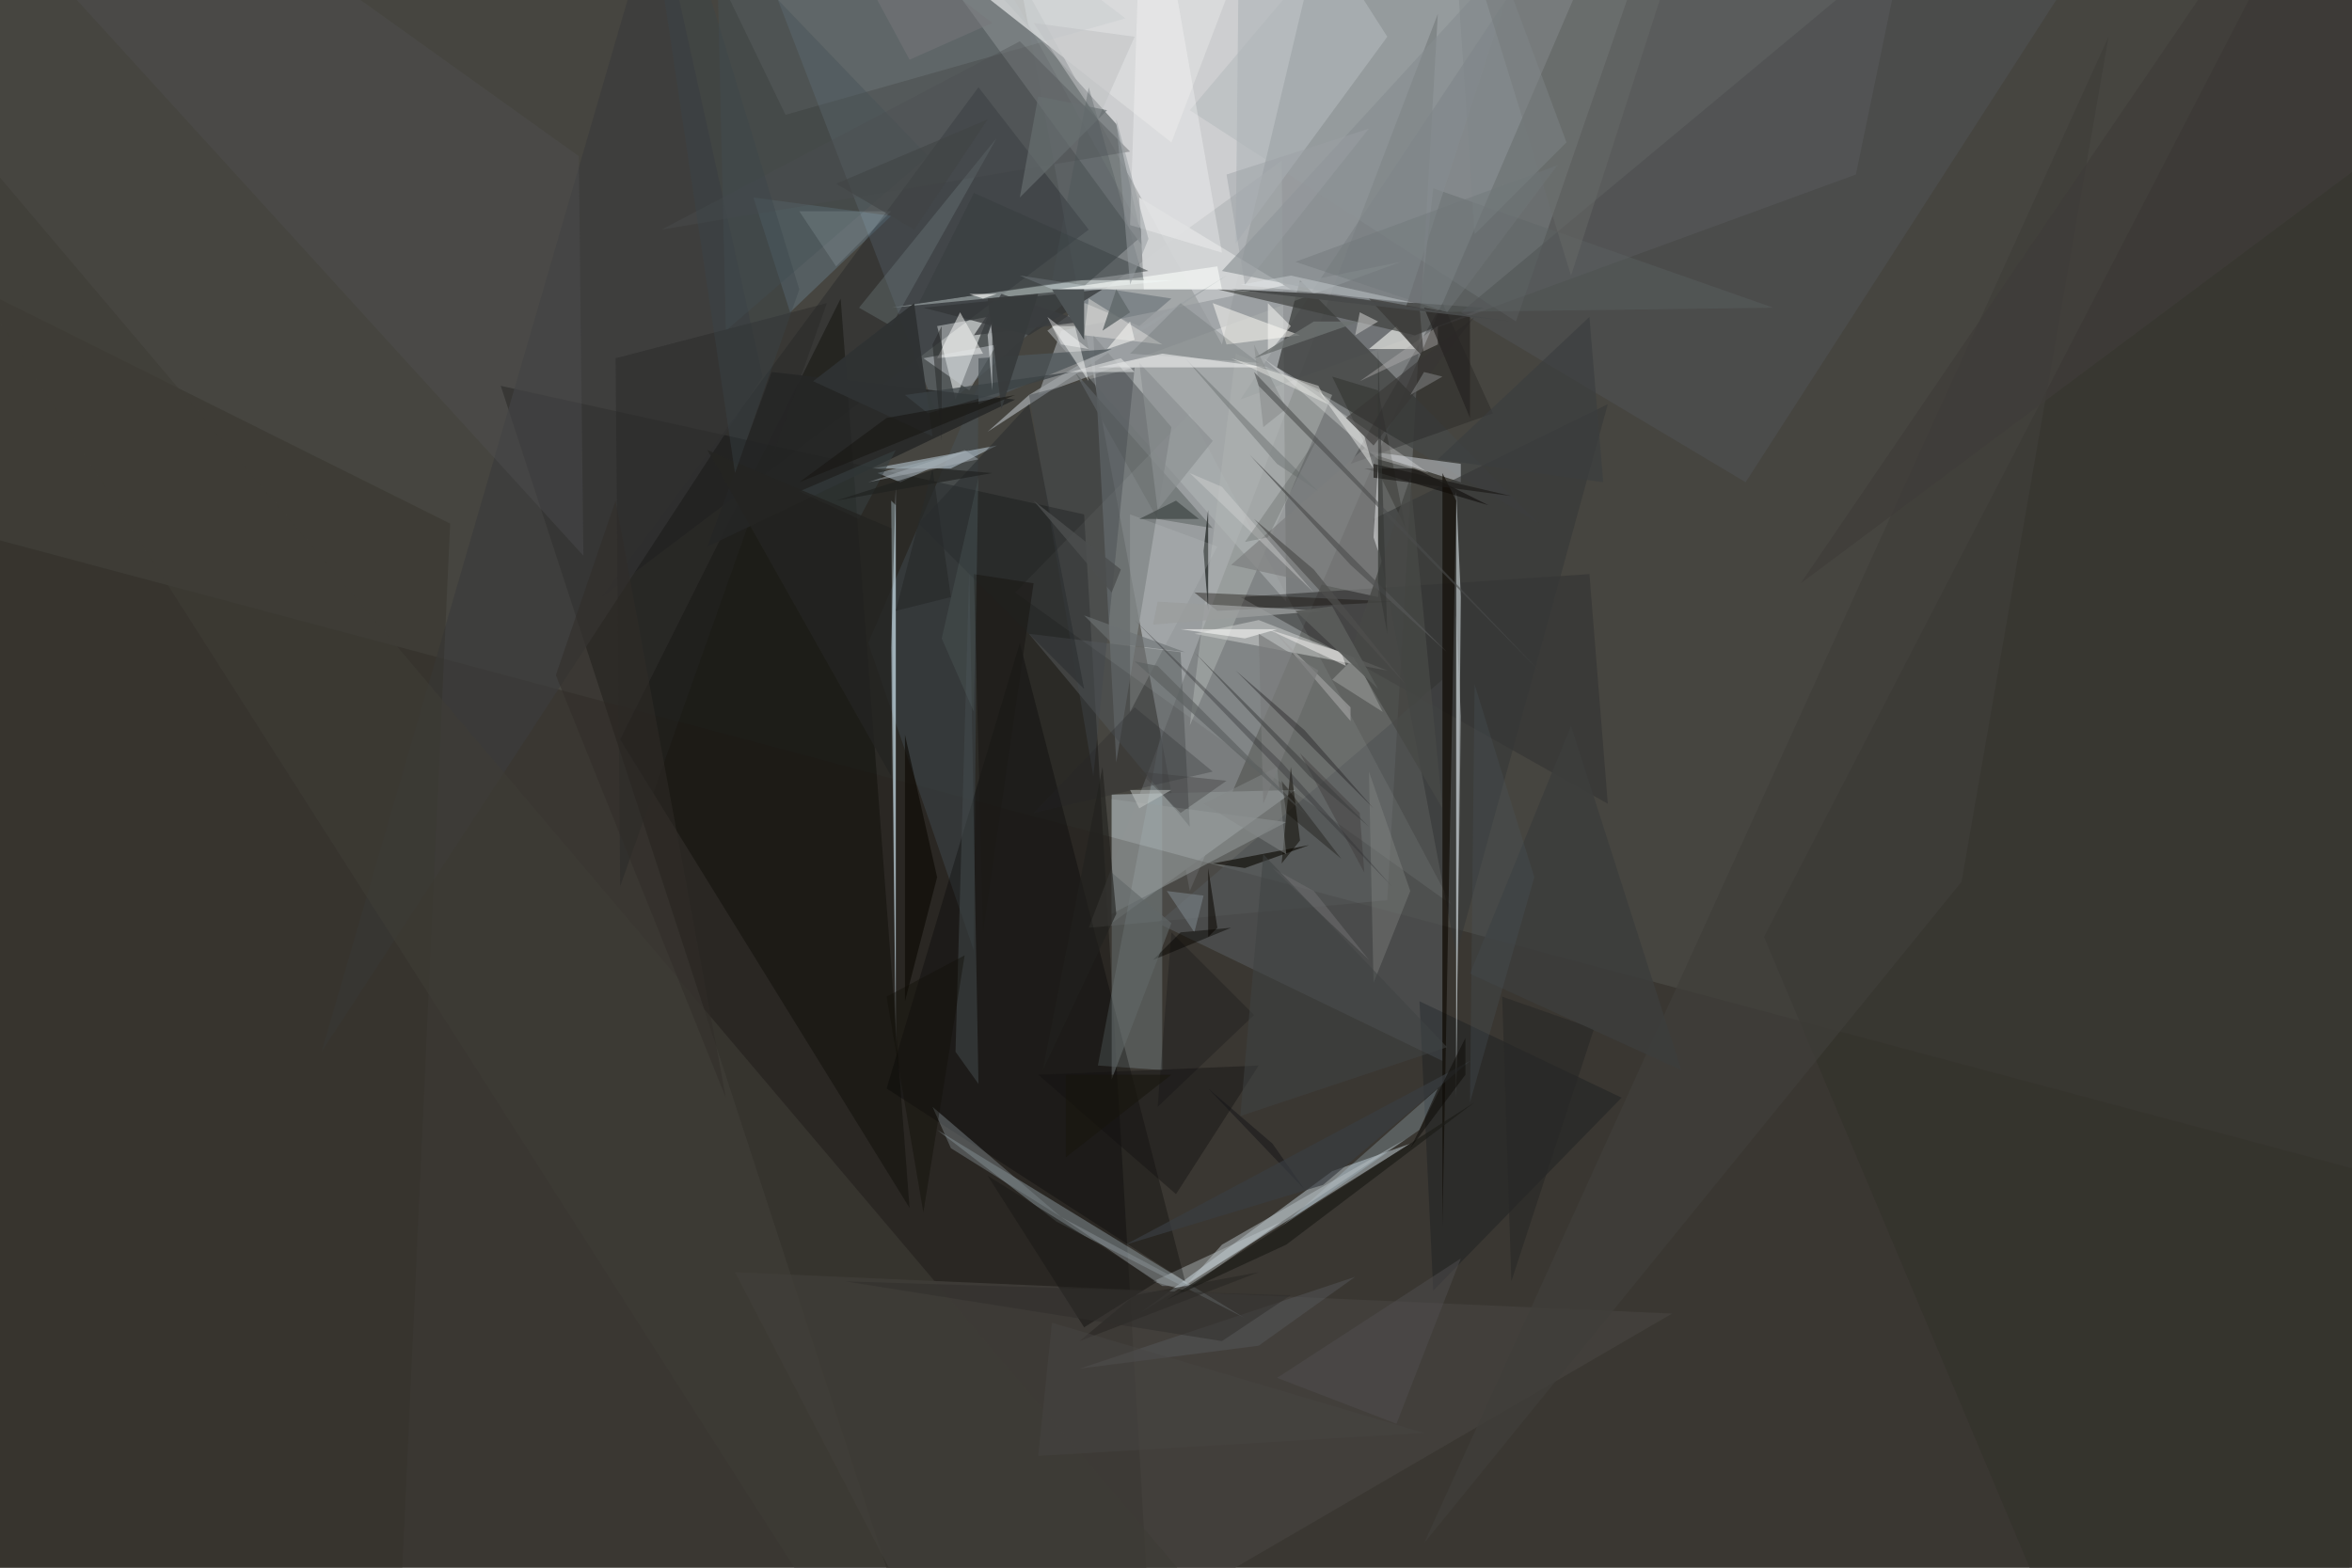 <svg xmlns="http://www.w3.org/2000/svg" viewBox="0 0 512 341.333" clip-path="url(#clip)" width="1104" height="736"><defs><clipPath id="clip" clipPathUnits="objectBoundingBox"><rect x="0" y="0" width="512" height="341.333"/></clipPath></defs><rect x="0" y="0" width="512" height="341.333" fill="rgb(70, 69, 64)"/><path d="M209,-74L259,194L345,-6Z" fill="rgb(165, 169, 172)" fill-opacity="0.83"/><path d="M249,51L204,90L50,-310Z" fill="rgb(86, 91, 93)" fill-opacity="0.90"/><path d="M212,-23L266,75L290,-26Z" fill="rgb(222, 224, 225)" fill-opacity="0.76"/><path d="M236,112L262,553L109,84Z" fill="rgb(27, 26, 23)" fill-opacity="0.62"/><path d="M237,202L313,3L302,196Z" fill="rgb(111, 113, 114)" fill-opacity="0.68"/><path d="M404,38L270,87L450,-184Z" fill="rgb(106, 109, 112)" fill-opacity="0.58"/><path d="M242,201L242,173L282,172Z" fill="rgb(136, 141, 141)" fill-opacity="0.98"/><path d="M249,54L170,-54L243,27Z" fill="rgb(118, 123, 125)" fill-opacity="0.86"/><path d="M228,72L280,131L279,35Z" fill="rgb(174, 178, 179)" fill-opacity="0.57"/><path d="M238,73L243,166L255,93Z" fill="rgb(107, 113, 114)" fill-opacity="0.81"/><path d="M346,125L270,130L350,175Z" fill="rgb(51, 52, 52)" fill-opacity="0.61"/><path d="M335,114L278,80L283,61Z" fill="rgb(69, 71, 70)" fill-opacity="0.83"/><path d="M145,608L-171,72L608,280Z" fill="rgb(40, 36, 31)" fill-opacity="0.40"/><path d="M172,68L194,47L164,43Z" fill="rgb(112, 142, 158)" fill-opacity="0.35"/><path d="M253,233L239,232L253,158Z" fill="rgb(206, 241, 254)" fill-opacity="0.18"/><path d="M204,71L208,87L215,69Z" fill="rgb(251, 255, 255)" fill-opacity="0.53"/><path d="M290,255L248,286L307,249Z" fill="rgb(208, 222, 232)" fill-opacity="0.45"/><path d="M255,31L208,-6L271,-11Z" fill="rgb(220, 221, 221)" fill-opacity="0.84"/><path d="M269,77L259,158L290,86Z" fill="rgb(176, 179, 178)" fill-opacity="0.49"/><path d="M131,130L213,19L237,50Z" fill="rgb(1, 8, 17)" fill-opacity="0.22"/><path d="M249,63L281,63L248,43Z" fill="rgb(212, 214, 215)" fill-opacity="0.92"/><path d="M274,135L302,146L260,138Z" fill="rgb(208, 210, 208)" fill-opacity="0.51"/><path d="M318,105L318,101L296,98Z" fill="rgb(189, 194, 198)" fill-opacity="0.59"/><path d="M308,76L304,71L298,76Z" fill="rgb(255, 254, 249)" fill-opacity="0.57"/><path d="M248,71L255,65L222,60Z" fill="rgb(126, 133, 137)" fill-opacity="1.00"/><path d="M211,375L364,286L160,277Z" fill="rgb(69, 67, 62)" fill-opacity="0.71"/><path d="M230,266L204,246L271,287Z" fill="rgb(160, 177, 186)" fill-opacity="0.40"/><path d="M330,70L259,24L406,-150Z" fill="rgb(152, 164, 168)" fill-opacity="0.26"/><path d="M189,140L212,207L213,84Z" fill="rgb(73, 86, 95)" fill-opacity="0.35"/><path d="M258,281L251,279L279,266Z" fill="rgb(230, 240, 248)" fill-opacity="0.32"/><path d="M195,106L194,141L195,227Z" fill="rgb(186, 205, 215)" fill-opacity="0.60"/><path d="M305,57L231,72L226,86Z" fill="rgb(152, 157, 159)" fill-opacity="0.71"/><path d="M256,61L234,61L194,67Z" fill="rgb(241, 255, 254)" fill-opacity="0.34"/><path d="M314,231L252,201L314,148Z" fill="rgb(82, 85, 86)" fill-opacity="0.70"/><path d="M198,263L135,161L183,65Z" fill="rgb(9, 8, 4)" fill-opacity="0.39"/><path d="M217,75L211,85L201,78Z" fill="rgb(196, 202, 207)" fill-opacity="0.49"/><path d="M234,81L252,113L264,115Z" fill="rgb(103, 107, 108)" fill-opacity="0.81"/><path d="M384,204L504,489L533,-84Z" fill="rgb(53, 51, 45)" fill-opacity="0.77"/><path d="M70,229L143,-22L166,82Z" fill="rgb(59, 59, 59)" fill-opacity="0.71"/><path d="M308,73L265,63L323,67Z" fill="rgb(57, 59, 56)" fill-opacity="0.62"/><path d="M193,237L222,140L258,279Z" fill="rgb(1, 3, 0)" fill-opacity="0.30"/><path d="M257,142L224,138L259,180Z" fill="rgb(81, 84, 86)" fill-opacity="0.57"/><path d="M221,129L259,90L316,197Z" fill="rgb(193, 201, 202)" fill-opacity="0.10"/><path d="M317,208L350,88L299,113Z" fill="rgb(54, 55, 56)" fill-opacity="0.60"/><path d="M221,87L154,119L168,81Z" fill="rgb(37, 39, 38)" fill-opacity="0.84"/><path d="M207,102L217,97L190,102Z" fill="rgb(207, 226, 240)" fill-opacity="0.47"/><path d="M325,90L294,101L314,66Z" fill="rgb(23, 22, 22)" fill-opacity="0.28"/><path d="M280,179L242,174L242,199Z" fill="rgb(151, 157, 157)" fill-opacity="0.52"/><path d="M302,8L269,53L270,-42Z" fill="rgb(176, 181, 184)" fill-opacity="0.65"/><path d="M300,70L296,68L295,73Z" fill="rgb(192, 192, 190)" fill-opacity="0.61"/><path d="M235,292L247,282L274,277Z" fill="rgb(40, 39, 36)" fill-opacity="0.58"/><path d="M274,232L226,234L256,260Z" fill="rgb(18, 17, 16)" fill-opacity="0.41"/><path d="M283,73L264,66L267,75Z" fill="rgb(252, 250, 246)" fill-opacity="0.51"/><path d="M279,188L281,167L283,183Z" fill="rgb(12, 8, 1)" fill-opacity="0.51"/><path d="M290,82L306,115L300,85Z" fill="rgb(11, 10, 3)" fill-opacity="0.23"/><path d="M212,42L250,59L200,66Z" fill="rgb(57, 61, 63)" fill-opacity="0.54"/><path d="M308,102L297,102L324,110Z" fill="rgb(15, 12, 9)" fill-opacity="0.58"/><path d="M300,100L275,78L311,103Z" fill="rgb(254, 255, 253)" fill-opacity="0.26"/><path d="M309,218L312,281L353,239Z" fill="rgb(3, 11, 19)" fill-opacity="0.24"/><path d="M260,129L265,133L304,131Z" fill="rgb(19, 15, 9)" fill-opacity="0.39"/><path d="M213,236L211,124L208,229Z" fill="rgb(68, 75, 77)" fill-opacity="0.52"/><path d="M240,63L201,67L224,73Z" fill="rgb(50, 53, 55)" fill-opacity="0.72"/><path d="M266,55L249,-42L246,49Z" fill="rgb(253, 253, 251)" fill-opacity="0.31"/><path d="M214,77L204,78L209,68Z" fill="rgb(254, 254, 252)" fill-opacity="0.48"/><path d="M224,86L215,94L267,60Z" fill="rgb(157, 162, 165)" fill-opacity="0.79"/><path d="M211,98L196,105L191,103Z" fill="rgb(153, 165, 173)" fill-opacity="0.63"/><path d="M81,485L98,114L-223,-46Z" fill="rgb(51, 49, 42)" fill-opacity="0.40"/><path d="M300,130L300,95L268,123Z" fill="rgb(125, 127, 126)" fill-opacity="0.68"/><path d="M380,105L503,-86L318,68Z" fill="rgb(78, 79, 80)" fill-opacity="0.66"/><path d="M312,41L386,67L309,68Z" fill="rgb(92, 100, 101)" fill-opacity="0.37"/><path d="M236,73L253,75L237,65Z" fill="rgb(248, 247, 242)" fill-opacity="0.37"/><path d="M224,86L238,169L247,80Z" fill="rgb(66, 71, 76)" fill-opacity="0.41"/><path d="M245,4L171,25L112,-97Z" fill="rgb(162, 173, 181)" fill-opacity="0.15"/><path d="M263,133L262,120L263,111Z" fill="rgb(35, 40, 39)" fill-opacity="0.76"/><path d="M187,67L194,71L217,30Z" fill="rgb(110, 123, 126)" fill-opacity="0.37"/><path d="M309,246L313,237L279,267Z" fill="rgb(201, 234, 253)" fill-opacity="0.22"/><path d="M195,110L194,109L195,229Z" fill="rgb(214, 237, 250)" fill-opacity="0.32"/><path d="M246,77L274,79L257,66Z" fill="rgb(94, 100, 103)" fill-opacity="0.26"/><path d="M202,34L158,72L156,-14Z" fill="rgb(70, 81, 87)" fill-opacity="0.41"/><path d="M271,189L285,184L264,188Z" fill="rgb(11, 7, 0)" fill-opacity="0.61"/><path d="M306,67L266,59L332,-13Z" fill="rgb(134, 140, 143)" fill-opacity="0.60"/><path d="M267,354L174,343L-81,-57Z" fill="rgb(63, 60, 54)" fill-opacity="0.60"/><path d="M313,71L296,83L313,75Z" fill="rgb(176, 174, 173)" fill-opacity="0.44"/><path d="M299,214L307,194L298,168Z" fill="rgb(139, 143, 140)" fill-opacity="0.33"/><path d="M317,239L317,107L318,130Z" fill="rgb(205, 214, 218)" fill-opacity="0.62"/><path d="M144,50L246,33L222,9Z" fill="rgb(76, 80, 82)" fill-opacity="0.36"/><path d="M278,101L287,107L258,78Z" fill="rgb(113, 119, 119)" fill-opacity="0.54"/><path d="M231,265L207,250L203,241Z" fill="rgb(124, 134, 138)" fill-opacity="0.46"/><path d="M195,98L187,113L174,107Z" fill="rgb(55, 63, 66)" fill-opacity="0.57"/><path d="M252,111L248,79L264,96Z" fill="rgb(139, 144, 145)" fill-opacity="0.65"/><path d="M252,279L215,256L236,289Z" fill="rgb(30, 28, 24)" fill-opacity="0.63"/><path d="M213,78L213,88L242,76Z" fill="rgb(78, 86, 90)" fill-opacity="0.74"/><path d="M234,71L237,83L229,71Z" fill="rgb(254, 255, 254)" fill-opacity="0.45"/><path d="M262,195L260,203L254,194Z" fill="rgb(124, 134, 138)" fill-opacity="0.55"/><path d="M-99,-127L127,121L126,34Z" fill="rgb(83, 82, 86)" fill-opacity="0.33"/><path d="M293,145L276,137L292,142Z" fill="rgb(238, 237, 236)" fill-opacity="0.54"/><path d="M327,217L329,279L347,224Z" fill="rgb(41, 40, 38)" fill-opacity="0.58"/><path d="M246,112L265,119L246,155Z" fill="rgb(191, 196, 197)" fill-opacity="0.21"/><path d="M276,66L281,71L276,77Z" fill="rgb(252, 251, 248)" fill-opacity="0.49"/><path d="M321,-8L342,60L370,-27Z" fill="rgb(106, 108, 106)" fill-opacity="0.44"/><path d="M225,177L264,168L247,154Z" fill="rgb(38, 37, 40)" fill-opacity="0.26"/><path d="M290,148L301,155L295,143Z" fill="rgb(156, 158, 157)" fill-opacity="0.53"/><path d="M251,209L257,203L268,202Z" fill="rgb(7, 6, 0)" fill-opacity="0.47"/><path d="M427,192L310,336L459,8Z" fill="rgb(63, 62, 58)" fill-opacity="0.73"/><path d="M252,131L288,133L251,136Z" fill="rgb(154, 157, 157)" fill-opacity="0.77"/><path d="M236,70L218,64L212,73Z" fill="rgb(58, 61, 63)" fill-opacity="0.78"/><path d="M203,95L199,66L177,83Z" fill="rgb(47, 50, 51)" fill-opacity="0.95"/><path d="M307,104L314,176L294,142Z" fill="rgb(71, 72, 70)" fill-opacity="0.79"/><path d="M274,293L295,278L235,298Z" fill="rgb(90, 92, 97)" fill-opacity="0.42"/><path d="M321,69L293,91L299,97Z" fill="rgb(55, 54, 52)" fill-opacity="0.58"/><path d="M314,103L317,109L314,267Z" fill="rgb(13, 9, 3)" fill-opacity="0.62"/><path d="M266,63L265,58L230,63Z" fill="rgb(250, 255, 251)" fill-opacity="0.57"/><path d="M287,85L297,95L299,102Z" fill="rgb(255, 254, 251)" fill-opacity="0.41"/><path d="M321,240L254,283L280,271Z" fill="rgb(28, 28, 24)" fill-opacity="0.69"/><path d="M304,310L318,274L278,300Z" fill="rgb(81, 80, 81)" fill-opacity="0.46"/><path d="M276,80L239,80L253,77Z" fill="rgb(253, 253, 252)" fill-opacity="0.51"/><path d="M180,66L134,78L135,193Z" fill="rgb(38, 37, 36)" fill-opacity="0.39"/><path d="M341,31L315,-39L321,51Z" fill="rgb(129, 135, 136)" fill-opacity="0.44"/><path d="M242,190L255,201L242,235Z" fill="rgb(97, 104, 104)" fill-opacity="0.60"/><path d="M203,102L195,133L207,130Z" fill="rgb(41, 43, 43)" fill-opacity="0.70"/><path d="M320,212L342,158L366,233Z" fill="rgb(60, 61, 60)" fill-opacity="0.87"/><path d="M243,63L240,72L246,68Z" fill="rgb(99, 107, 108)" fill-opacity="0.86"/><path d="M200,114L236,150L224,88Z" fill="rgb(41, 44, 46)" fill-opacity="0.53"/><path d="M210,208L201,264L193,217Z" fill="rgb(17, 15, 8)" fill-opacity="0.42"/><path d="M240,167L227,233L243,199Z" fill="rgb(34, 33, 30)" fill-opacity="0.61"/><path d="M315,142L294,123L272,99Z" fill="rgb(83, 85, 85)" fill-opacity="0.76"/><path d="M278,167L262,175L280,186Z" fill="rgb(134, 138, 137)" fill-opacity="0.49"/><path d="M247,8L225,5L239,26Z" fill="rgb(193, 195, 197)" fill-opacity="0.54"/><path d="M154,98L194,169L194,115Z" fill="rgb(36, 36, 34)" fill-opacity="0.81"/><path d="M229,61L249,61L237,19Z" fill="rgb(73, 82, 85)" fill-opacity="0.31"/><path d="M174,46L194,46L182,58Z" fill="rgb(179, 196, 203)" fill-opacity="0.17"/><path d="M299,101L329,108L299,104Z" fill="rgb(29, 27, 24)" fill-opacity="0.68"/><path d="M267,170L257,177L248,168Z" fill="rgb(63, 63, 63)" fill-opacity="0.39"/><path d="M197,160L197,218L204,191Z" fill="rgb(14, 12, 6)" fill-opacity="0.66"/><path d="M241,24L226,21L222,43Z" fill="rgb(104, 111, 113)" fill-opacity="0.64"/><path d="M309,67L310,78L298,65Z" fill="rgb(56, 54, 52)" fill-opacity="0.65"/><path d="M233,81L202,90L197,86Z" fill="rgb(60, 66, 69)" fill-opacity="0.73"/><path d="M246,172L255,172L248,176Z" fill="rgb(198, 202, 201)" fill-opacity="0.47"/><path d="M215,73L216,70L216,85Z" fill="rgb(246, 251, 252)" fill-opacity="0.48"/><path d="M320,69L320,91L310,67Z" fill="rgb(37, 35, 33)" fill-opacity="0.68"/><path d="M522,30L503,-36L392,127Z" fill="rgb(63, 61, 58)" fill-opacity="0.70"/><path d="M278,137L257,137L271,139Z" fill="rgb(253, 252, 251)" fill-opacity="0.53"/><path d="M286,129L266,106L259,103Z" fill="rgb(213, 213, 212)" fill-opacity="0.39"/><path d="M287,95L271,118L276,117Z" fill="rgb(61, 64, 59)" fill-opacity="0.21"/><path d="M349,105L313,100L346,69Z" fill="rgb(58, 61, 63)" fill-opacity="0.64"/><path d="M282,133L300,150L290,132Z" fill="rgb(90, 92, 90)" fill-opacity="0.94"/><path d="M298,28L267,38L271,62Z" fill="rgb(155, 160, 164)" fill-opacity="0.44"/><path d="M255,203L252,241L273,221Z" fill="rgb(0, 1, 6)" fill-opacity="0.20"/><path d="M310,81L314,82L307,86Z" fill="rgb(122, 123, 124)" fill-opacity="0.60"/><path d="M210,98L213,100L189,105Z" fill="rgb(170, 180, 186)" fill-opacity="0.44"/><path d="M277,137L294,154L294,157Z" fill="rgb(163, 164, 163)" fill-opacity="0.63"/><path d="M182,40L199,50L215,26Z" fill="rgb(65, 67, 67)" fill-opacity="0.58"/><path d="M232,234L232,252L255,234Z" fill="rgb(24, 21, 13)" fill-opacity="0.53"/><path d="M233,81L247,81L244,78Z" fill="rgb(225, 226, 227)" fill-opacity="0.56"/><path d="M277,249L284,259L263,237Z" fill="rgb(19, 19, 23)" fill-opacity="0.49"/><path d="M259,280L231,265L253,280Z" fill="rgb(133, 141, 145)" fill-opacity="0.51"/><path d="M215,65L226,64L218,89Z" fill="rgb(56, 59, 60)" fill-opacity="0.94"/><path d="M246,70L247,74L241,76Z" fill="rgb(243, 243, 240)" fill-opacity="0.57"/><path d="M273,113L286,124L306,149Z" fill="rgb(78, 79, 77)" fill-opacity="0.69"/><path d="M287,146L274,138L275,175Z" fill="rgb(122, 124, 124)" fill-opacity="0.69"/><path d="M229,63L236,63L236,74Z" fill="rgb(77, 83, 85)" fill-opacity="1.00"/><path d="M300,127L302,138L300,76Z" fill="rgb(52, 53, 52)" fill-opacity="0.55"/><path d="M216,5L178,-24L198,13Z" fill="rgb(118, 119, 122)" fill-opacity="0.51"/><path d="M256,109L261,113L248,113Z" fill="rgb(57, 63, 62)" fill-opacity="0.62"/><path d="M281,282L266,292L184,279Z" fill="rgb(48, 46, 44)" fill-opacity="0.51"/><path d="M299,117L300,101L300,120Z" fill="rgb(252, 252, 255)" fill-opacity="0.42"/><path d="M296,177L297,190L283,164Z" fill="rgb(59, 52, 52)" fill-opacity="0.37"/><path d="M298,180L260,142L285,169Z" fill="rgb(57, 60, 60)" fill-opacity="0.51"/><path d="M280,89L275,93L273,75Z" fill="rgb(135, 139, 139)" fill-opacity="0.53"/><path d="M242,140L258,142L236,134Z" fill="rgb(108, 114, 115)" fill-opacity="0.62"/><path d="M266,271L258,280L306,248Z" fill="rgb(181, 189, 193)" fill-opacity="0.51"/><path d="M273,81L335,146L274,84Z" fill="rgb(75, 77, 77)" fill-opacity="0.58"/><path d="M284,159L269,146L299,176Z" fill="rgb(22, 20, 22)" fill-opacity="0.37"/><path d="M286,179L252,145L247,144Z" fill="rgb(93, 97, 97)" fill-opacity="0.69"/><path d="M237,76L228,69L231,75Z" fill="rgb(255, 255, 255)" fill-opacity="0.39"/><path d="M204,102L216,103L182,109Z" fill="rgb(31, 33, 32)" fill-opacity="0.65"/><path d="M277,189L286,194L298,209Z" fill="rgb(110, 110, 111)" fill-opacity="0.56"/><path d="M288,258L320,231L245,271Z" fill="rgb(57, 62, 65)" fill-opacity="0.69"/><path d="M212,125L214,203L225,127Z" fill="rgb(27, 26, 23)" fill-opacity="0.63"/><path d="M317,235L317,134L318,156Z" fill="rgb(178, 185, 188)" fill-opacity="0.58"/><path d="M247,135L279,166L303,193Z" fill="rgb(47, 48, 49)" fill-opacity="0.37"/><path d="M270,62L281,60L308,66Z" fill="rgb(229, 236, 238)" fill-opacity="0.32"/><path d="M229,288L226,317L310,312Z" fill="rgb(73, 70, 68)" fill-opacity="0.45"/><path d="M286,70L296,70L273,78Z" fill="rgb(109, 114, 113)" fill-opacity="0.81"/><path d="M205,71L205,96L203,75Z" fill="rgb(39, 41, 42)" fill-opacity="0.52"/><path d="M212,155L205,139L213,104Z" fill="rgb(91, 105, 105)" fill-opacity="0.25"/><path d="M134,109L158,239L121,147Z" fill="rgb(48, 45, 40)" fill-opacity="0.50"/><path d="M282,57L315,68L339,36Z" fill="rgb(113, 119, 120)" fill-opacity="0.44"/><path d="M244,124L225,109L242,129Z" fill="rgb(76, 79, 79)" fill-opacity="0.79"/><path d="M193,91L221,86L174,105Z" fill="rgb(24, 22, 19)" fill-opacity="0.57"/><path d="M320,240L334,191L321,149Z" fill="rgb(76, 85, 93)" fill-opacity="0.27"/><path d="M246,62L250,52L243,26Z" fill="rgb(149, 155, 159)" fill-opacity="0.51"/><path d="M135,-65L160,103L174,63Z" fill="rgb(59, 68, 75)" fill-opacity="0.37"/><path d="M315,228L270,243L275,186Z" fill="rgb(63, 66, 67)" fill-opacity="0.53"/><path d="M287,84L289,88L268,78Z" fill="rgb(242, 242, 239)" fill-opacity="0.42"/><path d="M211,64L214,65L217,64Z" fill="rgb(253, 252, 251)" fill-opacity="0.61"/><path d="M288,64L268,63L329,70Z" fill="rgb(72, 74, 74)" fill-opacity="0.99"/><path d="M319,234L307,250L319,226Z" fill="rgb(15, 13, 8)" fill-opacity="0.53"/><path d="M279,170L292,187L280,177Z" fill="rgb(11, 7, 3)" fill-opacity="0.32"/><path d="M265,202L263,189L263,204Z" fill="rgb(10, 6, 1)" fill-opacity="0.56"/></svg>